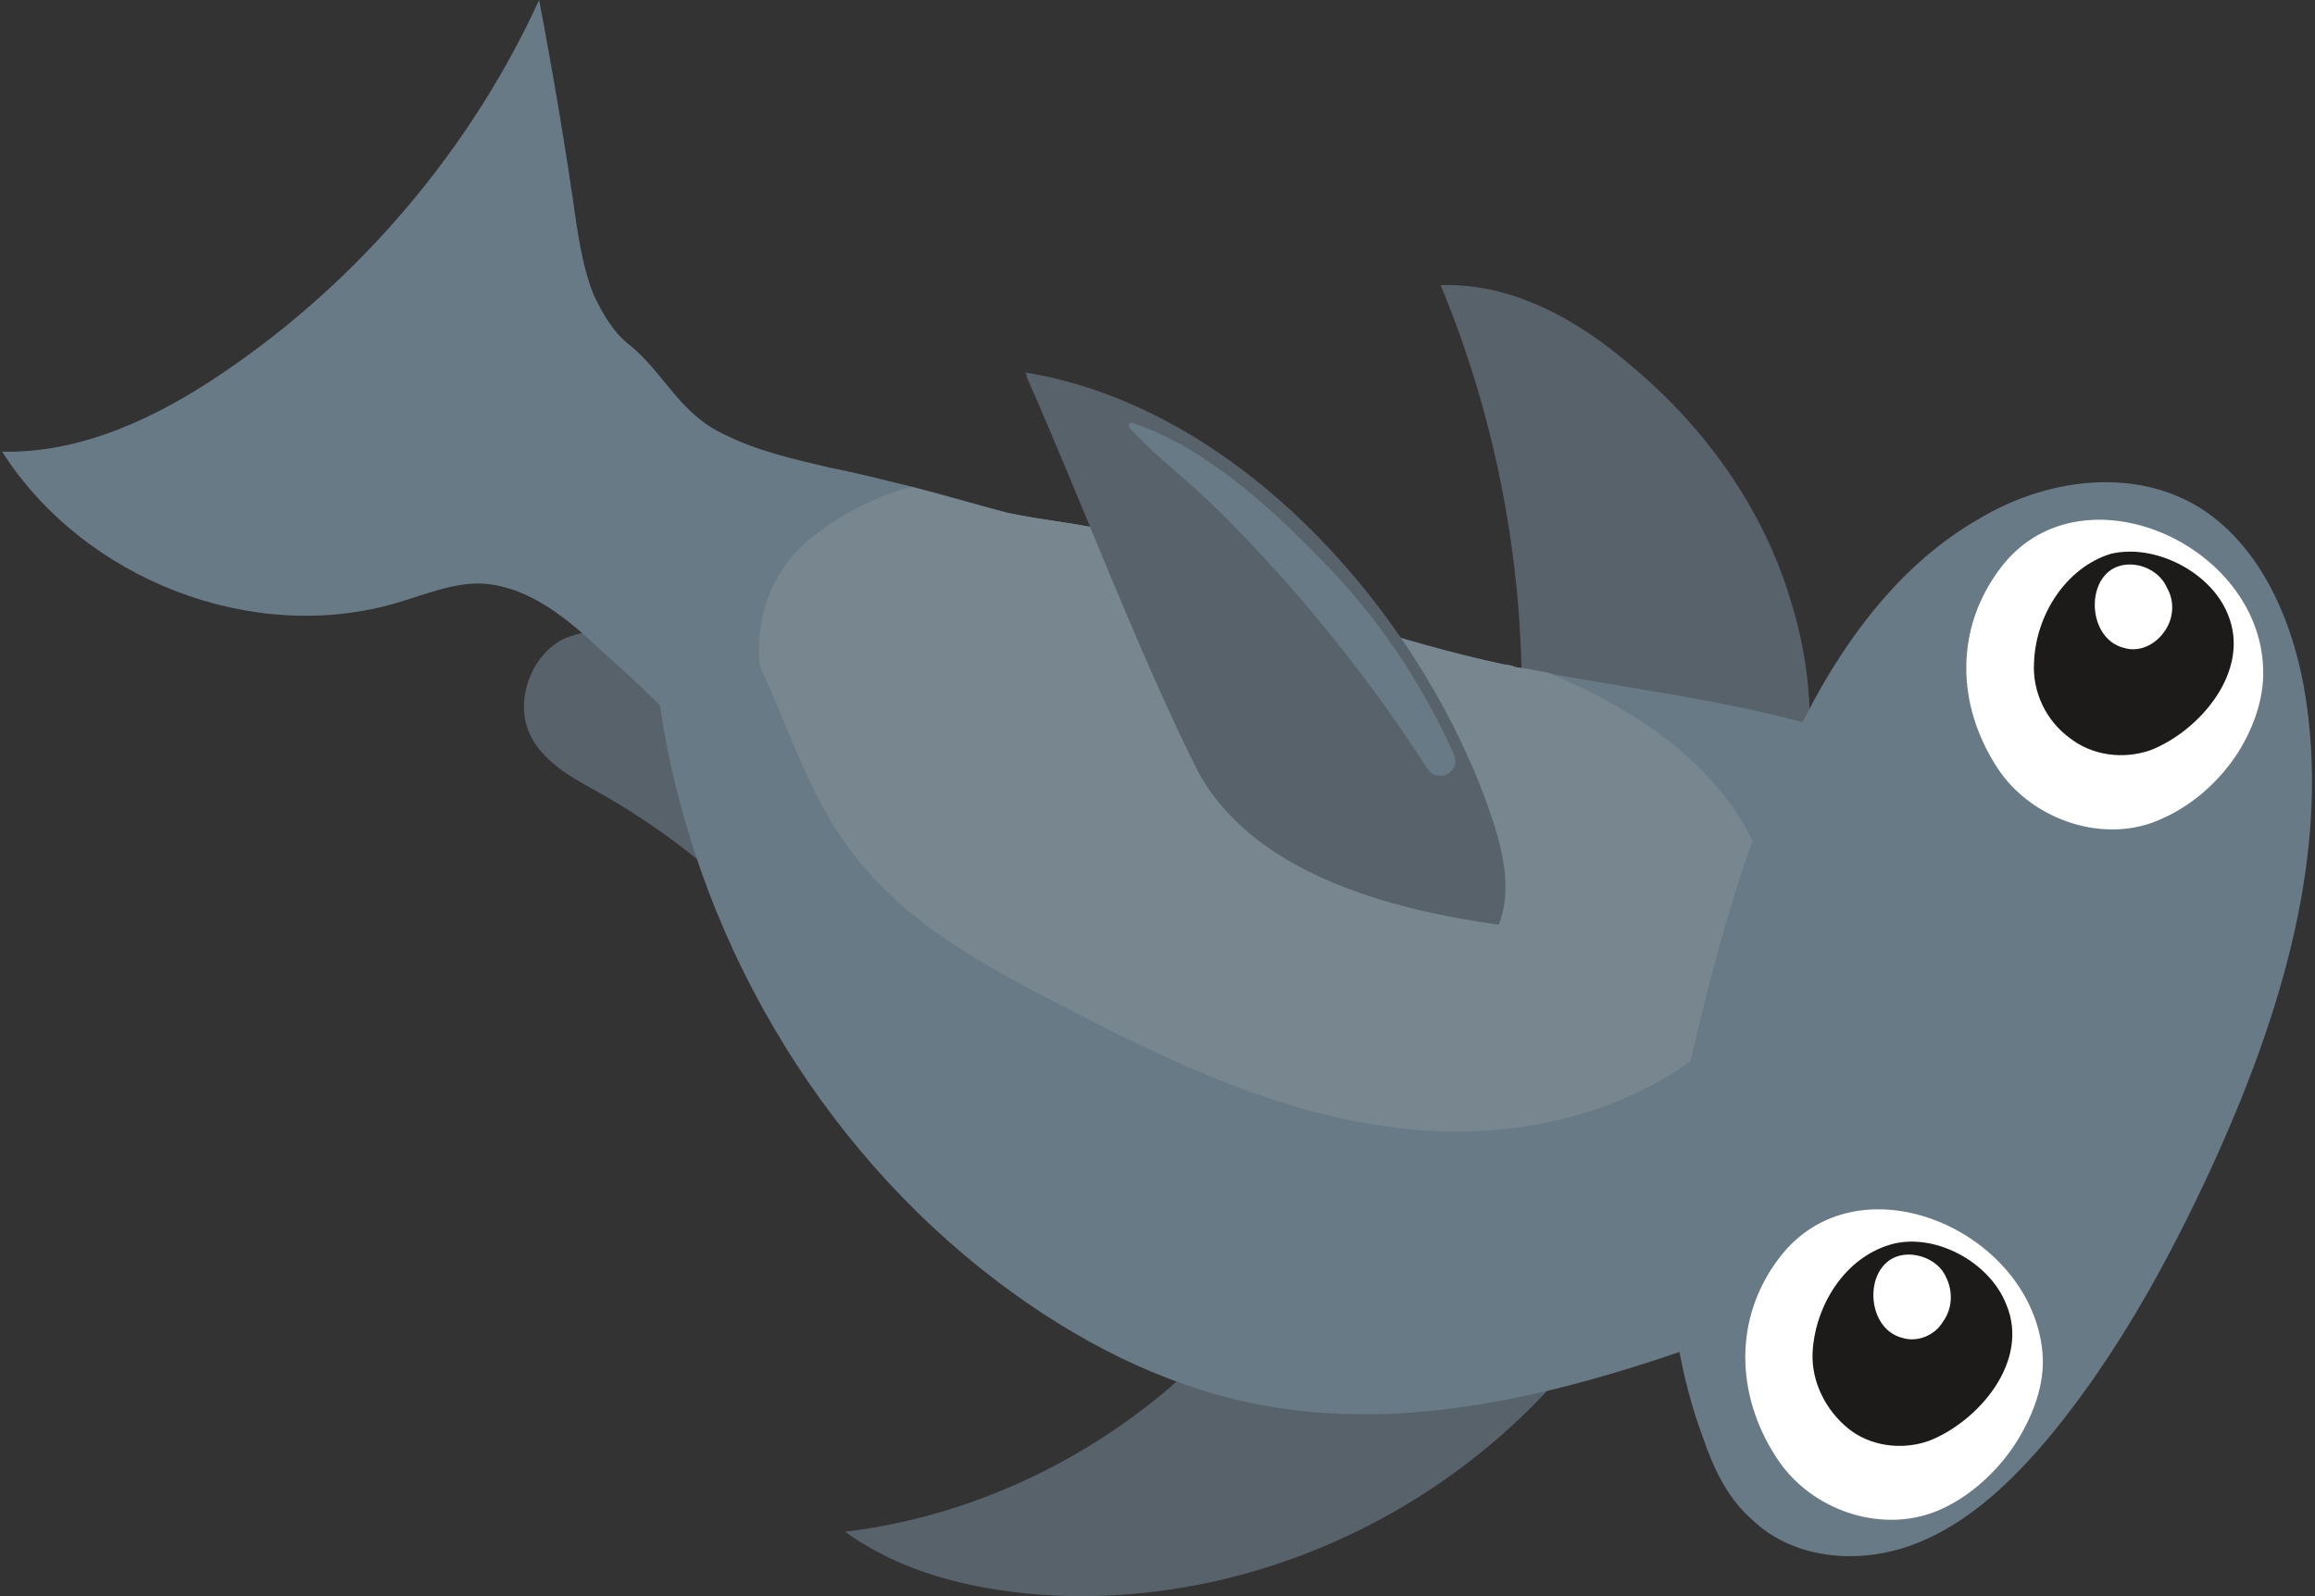 <?xml version="1.0" encoding="utf-8"?>
<!-- Generator: Adobe Illustrator 16.0.0, SVG Export Plug-In . SVG Version: 6.00 Build 0)  -->
<!DOCTYPE svg PUBLIC "-//W3C//DTD SVG 1.1//EN" "http://www.w3.org/Graphics/SVG/1.1/DTD/svg11.dtd">
<svg version="1.1" id="Layer_1" xmlns="http://www.w3.org/2000/svg" xmlns:xlink="http://www.w3.org/1999/xlink" x="0px" y="0px"
	 width="435px" height="300px" viewBox="0 0 435 300" enable-background="new 0 0 435 300" xml:space="preserve">
<rect x="0" y="0" width="435" height="300" fill="#333333" stroke="none"/>
<g>
	<path fill="#58626B" d="M116.6,110c1.5,2.3-0.2,5.6-2.5,7.2c-2.5,1.3-5.5,1.8-8,2.8c-6.5,3.1-9.7,12.3-6.2,18.7
		c2.7,4.9,8,7.7,12.7,10.3c10.5,5.9,20.2,13.3,28.9,21.8c3.7,3.6,8.7,7.9,13.7,6.4C116.6,110,116.6,110,116.6,110L116.6,110z"/>
	<path fill="#58626B" d="M235.5,244.6c-19,23.8-46.9,39.7-76.7,43.3c10.7,7.7,23.6,10.8,36.4,11.8c41.9,3.1,84.5-18.2,107.9-54.1
		C235.5,244.6,235.5,244.6,235.5,244.6L235.5,244.6z"/>
	<path fill="#58626B" d="M285.9,135.4c0.7-27.9-4.5-56.1-15.2-81.8c13.2-0.5,25.8,6.4,36.1,15.4c13.5,11.3,24.4,26.4,29.6,43.6
		c5.5,17.2,5,36.4-2.7,52.6C285.9,135.4,285.9,135.4,285.9,135.4L285.9,135.4z"/>
	<path fill="#687A86" d="M374.8,153.1c1.7,1.3,3.2,2.6,4.7,4.1c2.7,9.5-2.7,16.9-8,25.4c-5.2,8.2-13,14.9-21,20.5
		c-1.2,1-2.5,1.8-3.7,2.6c-24.6,46.1-24.6,46.1-24.6,46.1c-27.9,10-57.6,17.9-86.7,12c-17.5-3.6-33.6-12-47.9-22.8
		c-33.9-25.6-57.3-65.6-63.6-108.4c-3.5-3.6-7.2-6.9-11-10.3c-6.2-5.9-13.5-12-22.2-12.6c-5.5-0.3-11,2.1-16.2,3.6
		c-27.1,8-58.8-4.3-74.2-28.4c15,0.3,29.1-6.4,41.6-14.9c25.4-17.2,46.4-41.8,59.3-70c2.7,14.1,5,27.9,7,42c0.7,4.4,1.5,9,3.2,13.3
		c1.7,3.6,3.7,7.2,7,9.7c6.5,5.4,9.2,12.8,17.7,16.7c6.2,3.1,13,4.6,19.7,6.2c5.2,1,10.2,2.3,15.5,3.6c6,1.5,12,3.3,18,4.9
		c7,1.5,14.7,2.1,22,4.1c2.5,0.8,5.2,1.5,7.5,2.8c2.2,1,4.5,2.1,6.7,3.1c18,8.5,37.6,14.4,57.1,18.5c0.7,0,1.5,0.3,2.2,0.5
		c25.4,5.1,52.9,7.2,75.2,18.2c0.5,0.3,1,0.5,1.5,0.8c6.5-0.8,13-1.5,19.2-2.6C374.8,153.1,374.8,153.1,374.8,153.1L374.8,153.1z"/>
	<path fill="#77868F" d="M290.8,126.4c-2-0.3-4-0.8-6-1c-0.7-0.3-1.5-0.5-2.2-0.5c-19.7-4.4-38.6-10.8-57.1-18.5
		c-4.7-1.8-9.5-3.8-14.2-5.9c-7.2-2.1-15-2.6-22-4.1c-6-1.5-12-3.3-18-4.9c-6.7,1.8-13,4.9-19,9.7c-7.5,6.2-10.5,15.1-9.5,24.1
		c4.5,9.5,7.7,19.5,13,28.5c9.2,15.6,22.7,24.1,38.1,32.3c22,11.5,44.4,23.1,68.8,25.9c24.4,3.1,51.4-4.1,66.6-23.8
		c1.2-1.5,2.5-3.3,3.5-5.1C337.1,153.8,314.3,136.1,290.8,126.4L290.8,126.4z"/>
	<path fill="#58626B" d="M192.9,70.8c0-0.3,0-0.5-0.3-0.8c39.6,6.4,73,43.8,86.5,80.2c2.7,7.4,5.5,16.2,2.5,23.6
		c-20.2-2.8-47.1-9.7-57.1-30C213,120.5,203.3,94.3,192.9,70.8L192.9,70.8z"/>
	<path fill="#687A86" d="M212.3,80.5c4.2,4.6,9.5,8.7,14.2,13.1c5.2,4.9,10.2,10.3,15,15.6c9.7,11,18.7,22.8,26.6,35.1
		c2,3.3,6.7,0.8,5-2.8c-6.2-13.6-14.5-25.9-24.9-36.4c-9.7-10-22.2-21.3-35.4-25.6C212.3,79.2,211.8,80,212.3,80.5L212.3,80.5
		L212.3,80.5z"/>
	<path fill="#687A86" d="M318,197.9c-5.5,23.8-6.5,49.5,2,72.3c2,5.9,4.7,11.5,9.2,15.4c8,7.7,20.5,8.5,30.6,4.6
		c10.2-3.9,18.5-12,25.6-20.5c12.2-14.9,21.7-32,29.9-49.7c13.2-28.7,23.2-60.5,17.5-91.5c-2.5-13.1-8.5-26.2-19.5-33.1
		c-12.5-7.7-28.9-5.4-41.4,2.1C339.6,115.9,326.2,163.1,318,197.9L318,197.9z"/>
	<path fill="#FFFFFF" d="M378.8,271.2c3.2-5.1,5.5-11,5-16.9c-2-23.1-34.9-37.4-49.6-17.7c-8.5,11.3-8,25.6-0.5,37.2
		c6.5,10.3,20.5,14.9,31.4,9.7C370.4,281,375.3,276.6,378.8,271.2L378.8,271.2z"/>
	<path fill="#1D1B19" d="M340.6,254.1c-0.3,5.6,2.5,11,6.7,14.4s10.2,4.1,15.2,2.3c9.2-3.6,19-14.9,14.5-25.6
		c-3.2-8.2-13.7-13.6-21.7-11.3C346.6,236.4,341.1,245.4,340.6,254.1L340.6,254.1z"/>
	<path fill="#FFFFFF" d="M357.6,251.5c2.7,0.8,6-0.5,7.5-3.1c1.7-2.3,2-5.6,0.5-8.5c-1.2-2.6-4.2-4.1-7-4.1
		C350.1,235.9,349.9,249.7,357.6,251.5L357.6,251.5z"/>
	<path fill="#FFFFFF" d="M420.5,141.5c3.2-5.1,5.2-11,4.7-16.9c-1.7-23.1-34.9-37.2-49.4-17.7c-8.5,11.3-8.2,25.6-0.5,37.4
		c6.5,10,20.5,14.6,31.1,9.5C412,151.3,417,146.9,420.5,141.5L420.5,141.5z"/>
	<path fill="#1D1B19" d="M382.2,124.6c-0.3,5.4,2.2,10.8,6.7,14.1c4.2,3.3,10,4.1,15.2,2.3c9.2-3.6,19-14.9,14.5-25.6
		c-3.2-7.9-13.7-13.3-22-11.3C388.2,106.7,382.5,115.6,382.2,124.6L382.2,124.6z"/>
	<path fill="#FFFFFF" d="M399.2,121.8c2.7,0.8,5.7-0.5,7.5-3.1c1.7-2.3,2-5.6,0.5-8.2c-1.2-2.8-4.2-4.4-7-4.4
		C391.7,106.1,391.5,120,399.2,121.8L399.2,121.8z"/>
</g>
</svg>
